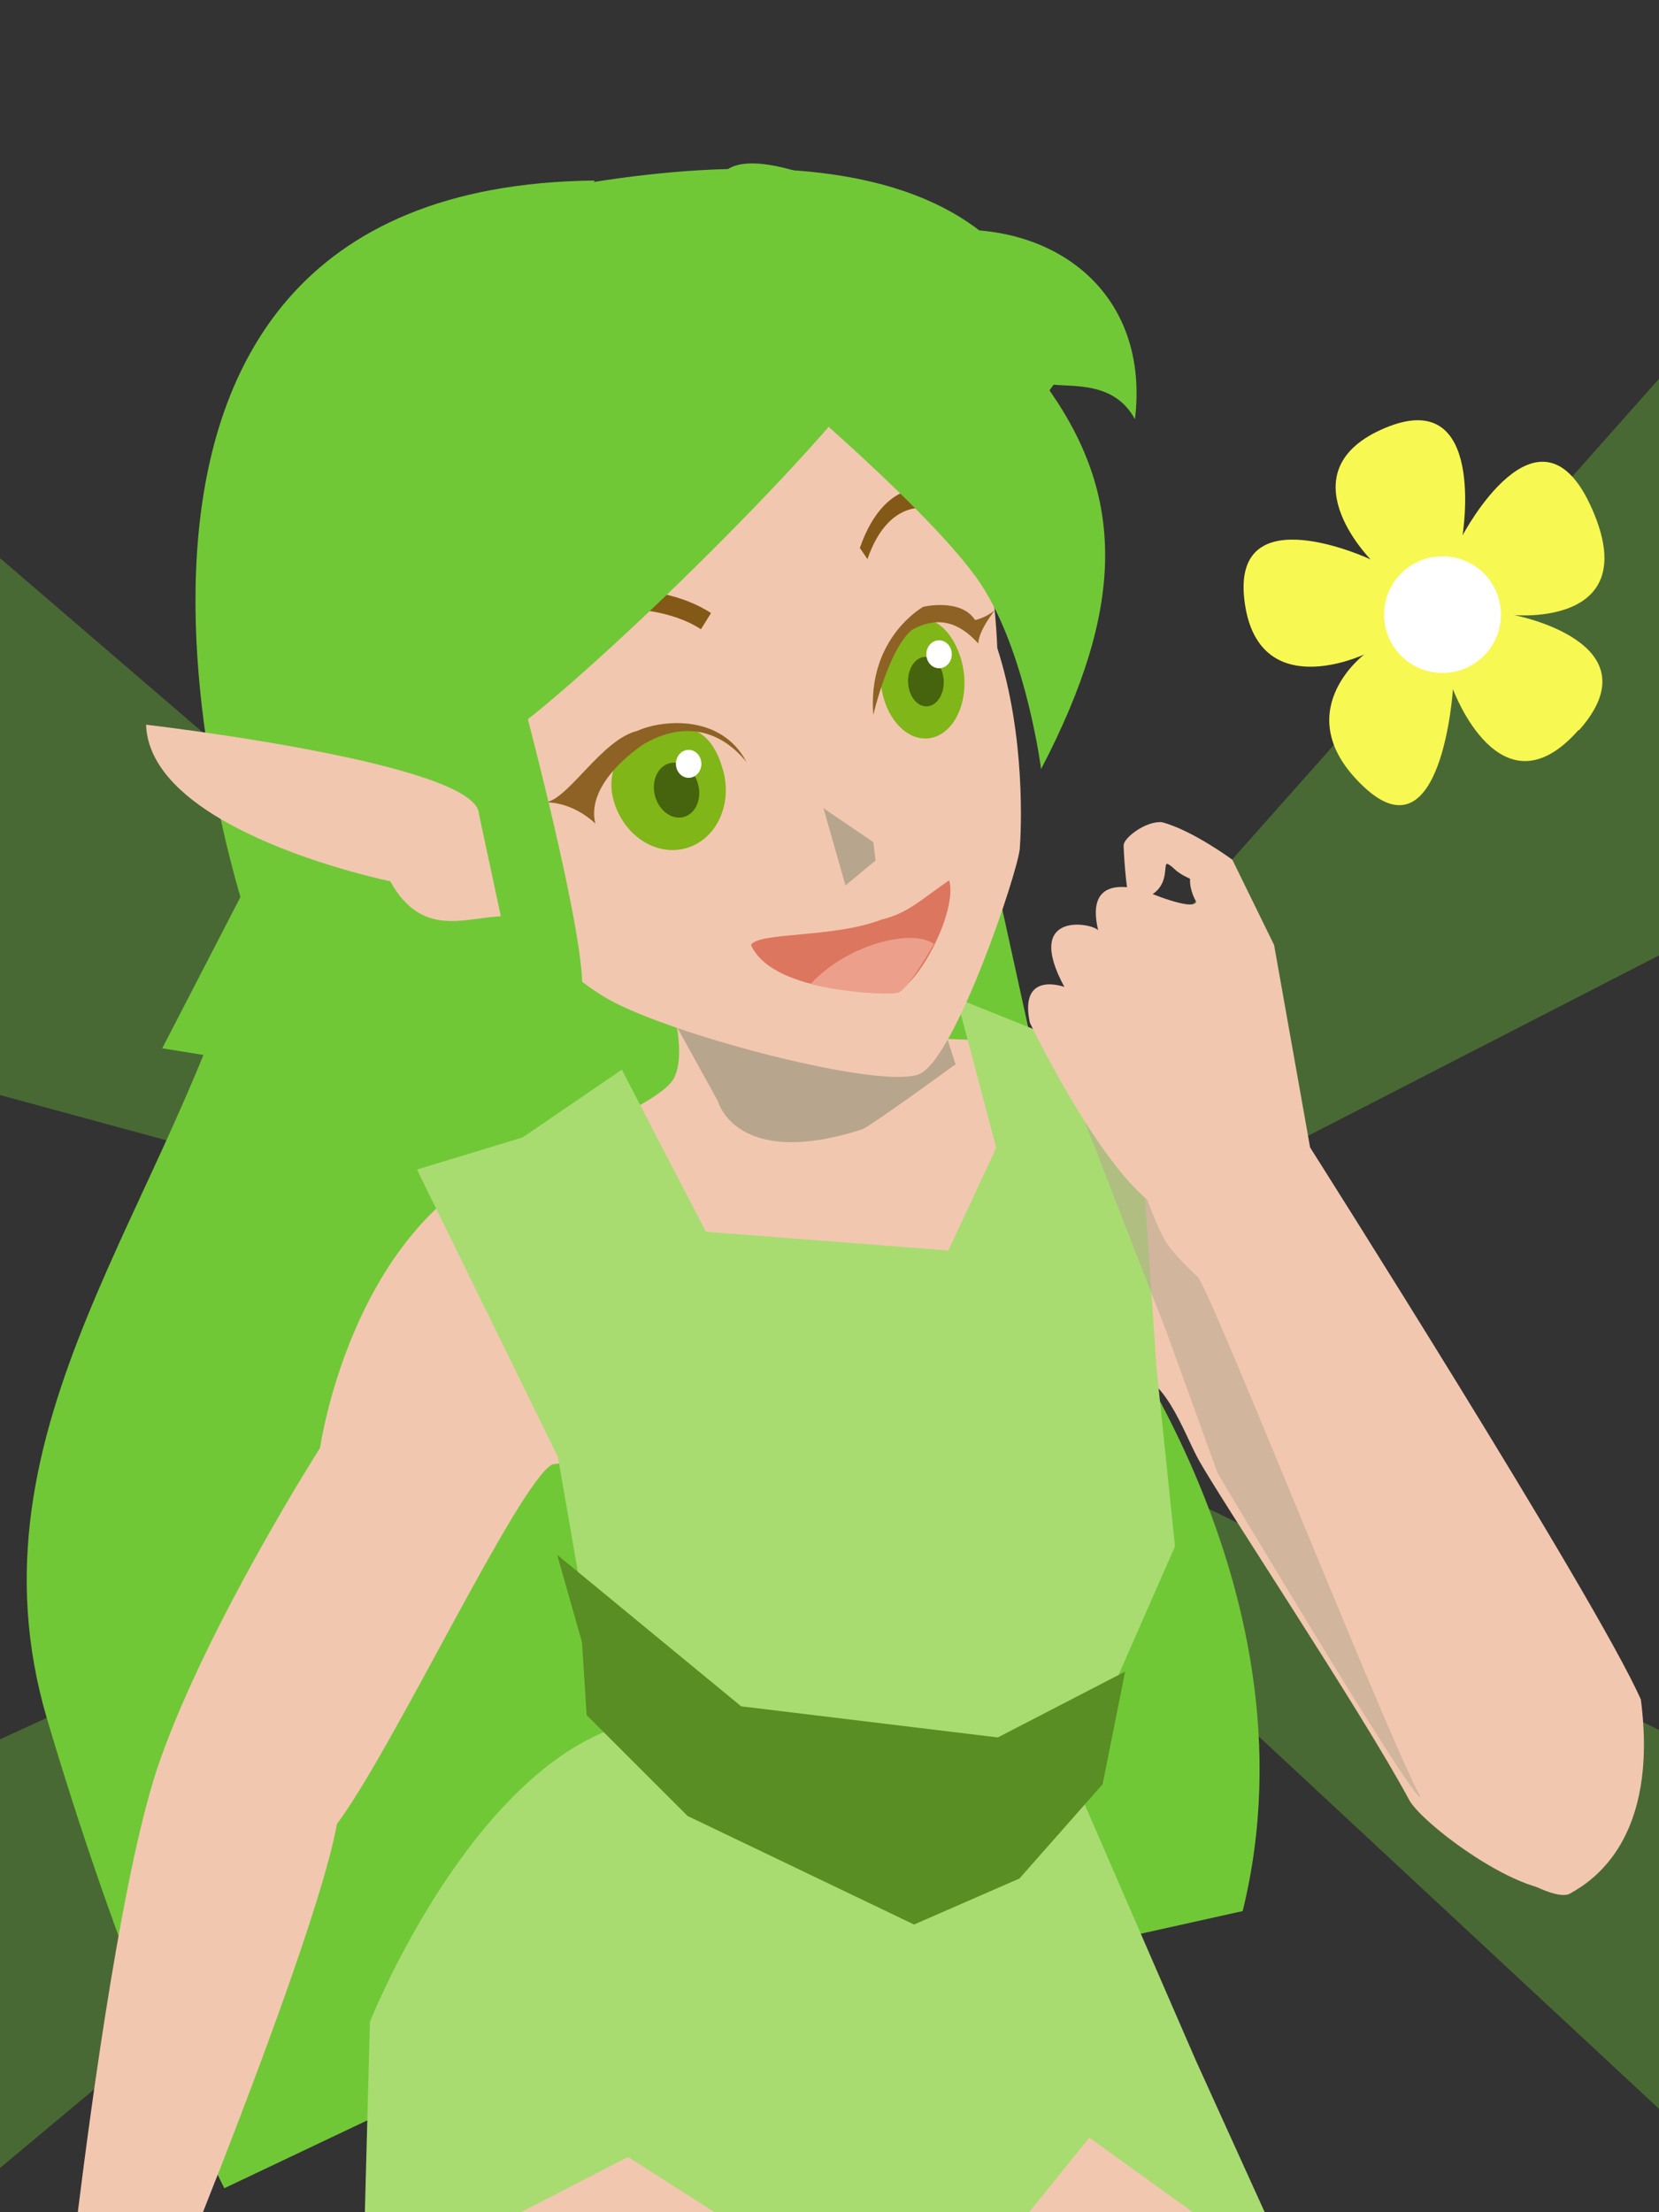 <?xml version="1.0" encoding="UTF-8"?>
<svg width="600" height="800" version="1.1" viewBox="0 0 159 212" xmlns="http://www.w3.org/2000/svg" xmlns:cc="http://creativecommons.org/ns#" xmlns:dc="http://purl.org/dc/elements/1.1/" xmlns:rdf="http://www.w3.org/1999/02/22-rdf-syntax-ns#">
 <rect x="0" y="0" width="159" height="212" fill="#333333" stroke="none"/>
 <path d="m57 17.3c-57.4 0.608-33.2 71.1-33.2 71.1-7.01 26.9-27.6 48.1-19.3 76.3 8.34 28.2 17 45 17 45l19.3-9.16 78.3-17.4c7.82-31.8-15.2-60.3-15.2-60.3l-15.2-69.2 12.3-16.8s2.36-26.7-44.1-19.4z" fill="#71c837"/>
 <g fill="#6fc835" fill-opacity=".361">
  <path transform="scale(.265)" d="m600 137-246 277-2.61 59.3 249-128v-208z"/>
  <path transform="scale(.265)" d="m0 202v194l259 70.4-2.8-44.4-256-220z"/>
  <path transform="scale(.265)" d="m372 513 13 49.6 215 200v-137l-228-112z"/>
  <path transform="scale(.265)" d="m259 510-259 119v155l267-223-7.99-50.7z"/>
 </g>
 <path transform="scale(.265)" d="m407 712-271 29.8s0.248 24.5 1.16 58.6h125c-1.68-22.3-4.01-37.3-4.01-37.3l37.8-4.95s6.71 17.8 17 42.3h136c-21.4-48.1-41.2-88.4-41.2-88.4z" fill="#f2c7b0"/>
 <path transform="scale(.265)" d="m312 331-72.4 21.1s9.94 25.9 4.26 37.6-62.2 30.9-62.2 30.9c-55.1 25.8-65.9 103-65.9 103s-40.4 63.3-57.9 113c-13.1 36.8-24.7 123-29.8 164h45.1c16.8-42.3 43.7-113 48.7-141 20.6-27.6 65.4-123 77.8-130l209-33.4c12.4 0.963 19.2 21.1 24.4 30.9 7.25 13.6 59.8 92.4 76.7 124 5.17 9.13 44.8 38.7 58.8 31.3 13.9-7.38 16.2-63 16.2-63l-116-203c-22.6-48.6-53.6-38.2-84.5-38.9l-42.4-1.84z" fill="#f2c7b0"/>
 <g transform="translate(7.25 18.9)" stroke-width="1.33">
  <path d="m144 51.1c-7.46 8.42-12-3.96-12-3.96s-1.04 16.4-8.53 9.37c-7.5-7.03 0.041-12.7 0.041-12.7s-10.3 4.89-11.5-5.22 12.1-3.88 12.1-3.88-8.4-8.49 1.39-12.6c9.79-4.11 7.42 10.3 7.42 10.3s7.36-14 12.4-2.57c5.05 11.4-7.48 10.2-7.48 10.2s13.7 2.59 6.28 11z" fill="#f8f852"/>
  <ellipse cx="131" cy="40" rx="5.6" ry="5.59" fill="#fff"/>
 </g>
 <path transform="scale(.265)" d="m346 361 14.3 54.1-17.3 37.1-87.7-6.77-30.4-58.6-35.9 24.5-38.2 11.6 51 104 17.2 99.2c-52 21.4-85.2 105-85.2 105l-1.85 69.2h55.8l39.4-20.3 31.8 20.3h113l22-27.3 37.9 27.3h25.7l-25.1-55.3-44.3-102 36.8-83.8-6.68-64.5-8.82-130-32.2 8.82z" fill="#a8dc71"/>
 <path d="m67.8 88-3.97 8.52 4.97 9s1.7 6.59 13.8 2.72c0.761-0.243 8.98-6.25 8.98-6.25l-2.63-8.14z" fill="#b7a68d"/>
 <path d="m103 105 8.71 22.4 5 13.8s18.7 31.4 19.4 31c0.736-0.309-10.2-27.5-10.2-27.5l-6.36-19.7z" fill="#b7a68d" fill-opacity=".553"/>
 <path d="m88.8 36.5c6.26 8.09 6.78 25.6 6.78 25.6 2.75 8.52 2.28 17.6 2.16 19.2-0.164 2.22-6.14 20-9.57 21.6-3.43 1.63-23.7-3.65-29.9-7.16-6.24-3.51-21.4-18.5-22.7-32.3s6.04-34.9 19.6-39.3c13.6-4.42 27.4 4.27 33.7 12.4z" fill="#f2c7b0"/>
 <path d="m69.3 73.8c0.925 3.33-0.672 6.69-3.57 7.49-2.89 0.803-5.99-1.25-6.92-4.58-0.925-3.33 1.28-6.06 4.19-6.79 3.48-0.876 5.37 0.548 6.29 3.88z" fill="#80b617" stroke-width="1.31"/>
 <path d="m71.6 73.1c-1.49-1.9-4.81-4.65-9.81-1.85 0 0-5.75 3.6-4.73 7.68 0 0-1.96-2.02-4.73-2.04 2.24-0.414 5.37-6.04 8.76-6.85 2.03-0.963 8-1.82 10.5 3.07z" fill="#8e6224"/>
 <path d="m92.4 64.7c0.298 3.14-1.25 5.85-3.45 6.06-2.2 0.209-4.23-2.16-4.53-5.3-0.298-3.14 1.42-4.8 3.39-5.82 2.09-1.08 4.3 1.92 4.59 5.06z" fill="#80b617" stroke-width="1.64"/>
 <g>
  <path d="m83.7 68.5s1.46-6.27 3.69-8.13c3.12-1.75 5.16-0.016 6.37 1.3 0.036-1.28 1.59-3.19 1.59-3.19s-0.865 0.729-1.9 0.938c-1.36-2.12-4.96-1.27-4.96-1.27s-5.39 2.97-4.79 10.4z" fill="#8e6224"/>
  <path d="m84.6 88.1c2.54-0.665 3.72-1.93 6.37-3.74 0.818 2.83-2.79 9.93-5.2 10.8 0 0-11.6 0.301-13.8-4.61 0.792-1.26 8.01-0.638 12.6-2.46z" fill="#dd765e"/>
  <path d="m83.7 80.7-4.78-3.25 2.11 7.4 2.89-2.39z" fill="#b7a68d"/>
  <path d="m110 115c-5.22-4.31-11.3-17-11.3-17-1.06-5.04 3.31-3.42 3.31-3.42-3.95-7.3 2.62-6.16 3.24-5.43-1.31-5.47 3.44-4.07 4.48-3.77 0 0 4.6 1.99 4.92 1.04 0 0-0.665-1.06-0.593-2.21-1.65-0.743-1.45-1.11-2.21-1.44-0.334 0.098 0.154 1.75-1.22 2.8-0.824 0.629-1.9 0.844-2.3 0.933-0.432-1.02-0.657-5.34-0.636-5.53 0.082-0.749 2.15-2.31 3.67-2.18 2.94 0.775 6.75 3.6 6.75 3.6l4 8.17 3.45 19.4s27.4 43.2 31.7 52.9c1.73 13.4-4.64 17.4-6.79 18.6-2.15 1.2-11.9-5.82-14-8.72-2.16-2.91-19.4-46.6-21.6-50.3 0 0-2.21-2.03-3.04-3.29-0.831-1.26-1.87-4.19-1.87-4.19z" fill="#f2c7b0"/>
  <path d="m49.8 65.9s6.62 24.6 5.96 29.4c-0.657 4.8-6.51 10.6-6.51 10.6l-33.7-5.44 15.3-29.6z" fill="#71c837"/>
 </g>
 <path d="m58.2 56.6c-3.75 0.379-7.58 2.05-10.1 5.61l1.47 1.07c2.12-3.05 5.4-4.49 8.76-4.83 3.36-0.34 6.78 0.488 8.85 1.85l0.966-1.55c-2.53-1.65-6.25-2.5-10-2.13z" color="#000000" fill="#845816" stroke-width="1.53" style="-inkscape-stroke:none"/>
 <path d="m87.4 46.9c-1.86 0.379-3.76 2.05-4.99 5.61l0.727 1.07c1.05-3.05 2.68-4.49 4.34-4.83 1.67-0.34 3.36 0.488 4.39 1.85l0.479-1.55c-1.25-1.65-3.1-2.5-4.96-2.13z" color="#000000" fill="#845816" stroke-width="1.08" style="-inkscape-stroke:none"/>
 <g>
  <path d="m85.9 32.1c-2.53 6.32-25.5 29.1-35.4 36.9-15.6 10.9-17 11.9-20.3 12.7 8.01-28.3-1.88-50.9-1.88-50.9 25.6-14.4 43.9-12.9 57.6 1.3z" fill="#71c837"/>
  <path d="m74 36.2s16.4 13.7 20.4 20.4c4.04 6.66 5.38 17.1 5.38 17.1 8.03-15.4 8.24-26.2 0.287-37 1.78 0.602 6.52-0.602 8.71 3.48 1.55-13-9.02-19.9-20.9-17.8-2.32-2.57-17.1-9.97-19-5.09z" fill="#71c837"/>
  <path d="m45.9 78c-0.145-4.88-31.9-8.55-31.9-8.55 0.354 10.3 23.4 15 23.4 15 3.03 5.46 7.11 3.49 10.6 3.36z" fill="#f2c7b0"/>
  <path d="m53.4 149 2.38 8.38 0.443 6.98 9.68 9.67 21.7 10.4 10.1-4.41 7.97-9.03 2.16-10.8-12.2 6.31-24.6-2.98z" fill="#598e24"/>
 </g>
 <g fill="none" stroke-linecap="round" stroke-linejoin="round">
  <circle r="0" stroke="#c53822" stroke-width="2.26" style="paint-order:stroke markers fill"/>
  <g stroke="#924019">
   <circle r="0" stroke-width="1.29" style="paint-order:stroke markers fill"/>
   <circle transform="scale(1,-1)" r="0" stroke-width="3.6" style="paint-order:stroke markers fill"/>
   <circle transform="scale(1,-1)" r="0" stroke-width="3.6" style="paint-order:stroke markers fill"/>
  </g>
  <circle transform="scale(1,-1)" r="0" stroke="#4d4320" stroke-width="4.38" style="paint-order:stroke markers fill"/>
  <circle transform="scale(1,-1)" r="0" stroke="#4d4320" stroke-width="3.52" style="paint-order:stroke markers fill"/>
 </g>
 <path d="m77.7 94.3c3.3-3.67 9.61-5.4 11.8-3.84 0 0-2.57 4.59-3.48 4.68-2.02 0.297-6.46-0.331-8.3-0.842z" fill="#eca08c"/>
 <ellipse transform="matrix(.983 -.181 .206 .979 0 0)" cx="47.9" cy="86.2" rx="2.14" ry="2.66" fill="#46630d" stroke-width="1.35"/>
 <ellipse transform="matrix(1 .015 .01 1 0 0)" cx="88.1" cy="64" rx="1.71" ry="2.37" fill="#46630d" stroke-width="1.14"/>
 <ellipse cx="66" cy="73.2" rx="1.22" ry="1.34" fill="#fff" stroke-width=".303"/>
 <ellipse cx="90" cy="62.7" rx="1.22" ry="1.34" fill="#fff" stroke-width=".303"/>
</svg>

